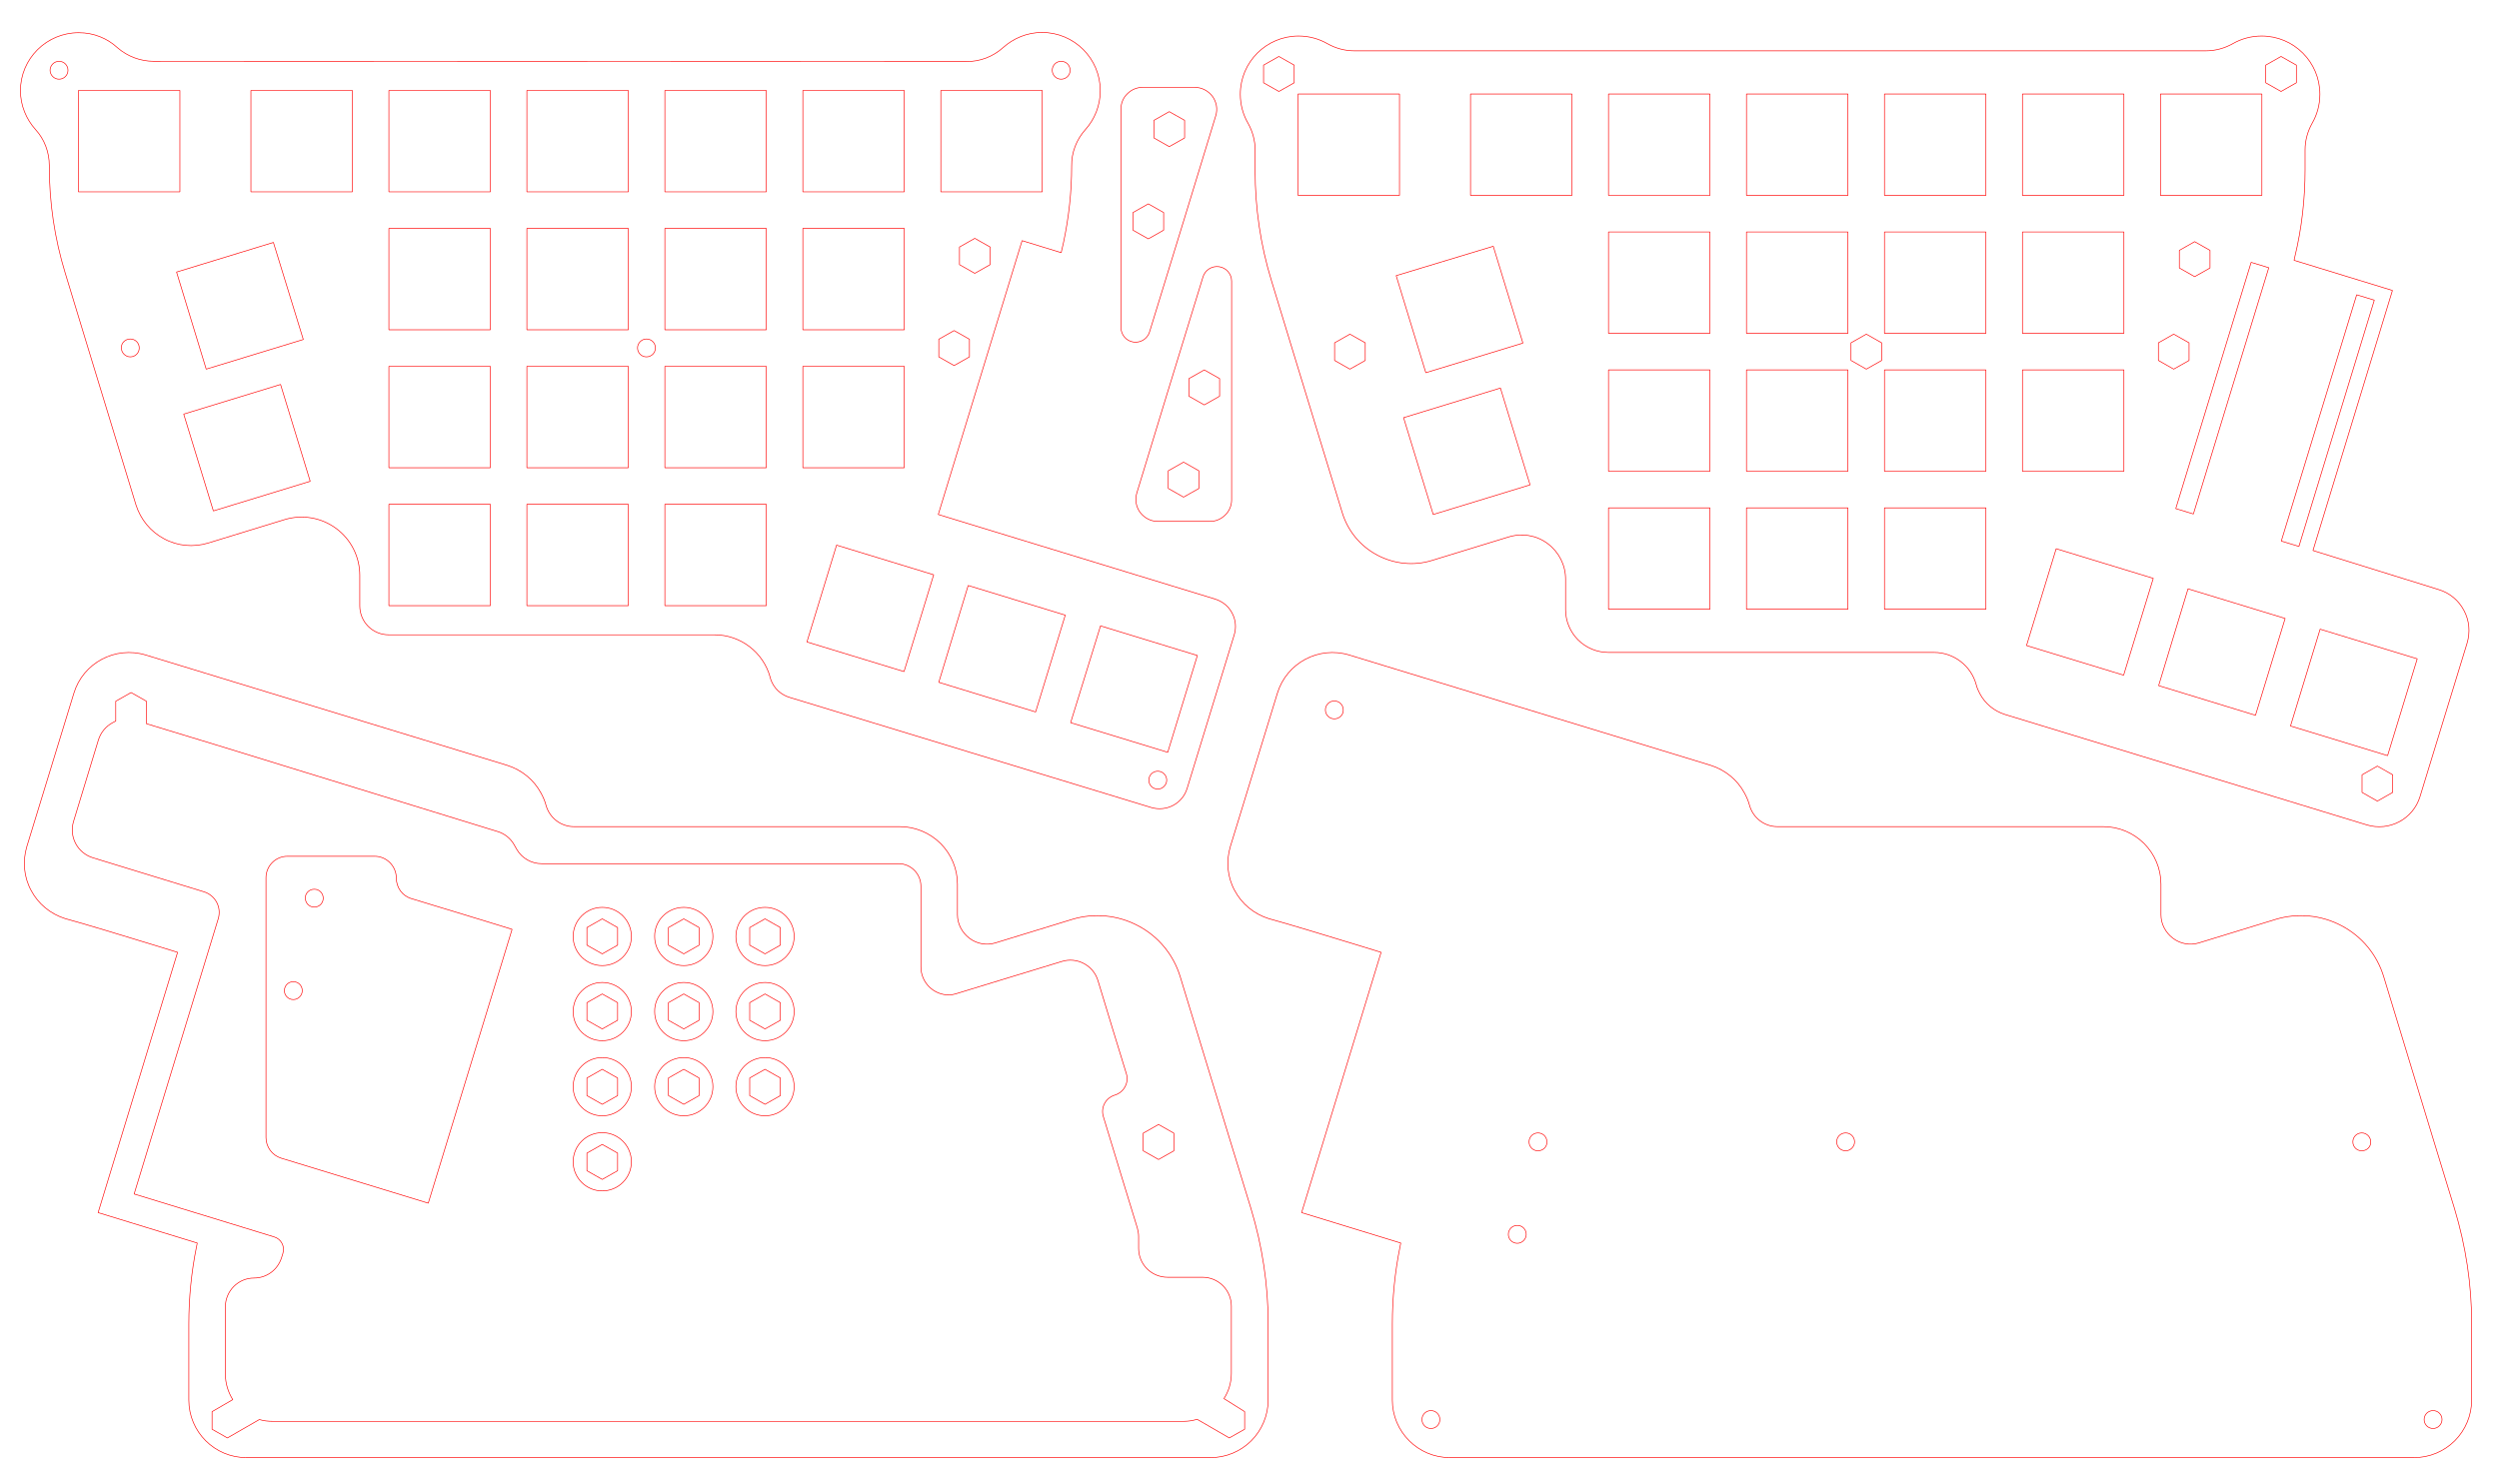 <?xml version="1.0" encoding="utf-8"?>
<!-- Generator: Adobe Illustrator 25.2.3, SVG Export Plug-In . SVG Version: 6.00 Build 0)  -->
<svg version="1.1" id="Layer_1" xmlns="http://www.w3.org/2000/svg" xmlns:xlink="http://www.w3.org/1999/xlink" x="0px" y="0px"
	 viewBox="0 0 978 581.1" style="enable-background:new 0 0 978 581.1;" xml:space="preserve">
<style type="text/css">
	.st0{fill:none;stroke:#FF0000;stroke-width:0.25;stroke-linecap:round;stroke-linejoin:round;stroke-miterlimit:10;}
</style>
<path class="st0" d="M415.3,24c2,0,3.5,1.6,3.5,3.5c0,2-1.6,3.5-3.5,3.5c-2,0-3.5-1.6-3.5-3.5C411.8,25.6,413.3,24,415.3,24z
	 M23.1,24c2,0,3.5,1.6,3.5,3.5c0,2-1.6,3.5-3.5,3.5s-3.5-1.6-3.5-3.5C19.6,25.6,21.2,24,23.1,24z M368.2,75.1h39.7V35.4h-39.7V75.1z
	 M314.2,75.1h39.7V35.4h-39.7V75.1z M152.2,35.4h39.7v39.7h-39.7L152.2,35.4z M260.2,75.1h39.7V35.4h-39.7V75.1z M98.2,75.1h39.7
	V35.4H98.2V75.1z M206.2,75.1h39.7V35.4h-39.7V75.1z M30.7,75.1h39.7V35.4H30.7V75.1z M381.5,93.3l6,3.4v6.9l-6,3.4l-6-3.4v-6.9
	L381.5,93.3z M152.2,89.4h39.7v39.7h-39.7L152.2,89.4z M206.2,129.1h39.7V89.4h-39.7V129.1z M260.2,129.1h39.7V89.4h-39.7V129.1z
	 M314.2,129.1h39.7V89.4h-39.7V129.1z M253,132.7c2,0,3.5,1.6,3.5,3.5c0,2-1.6,3.5-3.5,3.5c-2,0-3.5-1.6-3.5-3.5
	C249.5,134.3,251.1,132.7,253,132.7z M51,132.7c2,0,3.5,1.6,3.5,3.5c0,2-1.6,3.5-3.5,3.5s-3.5-1.6-3.5-3.5
	C47.4,134.3,49,132.7,51,132.7z M373.4,129.4l6,3.4v6.9l-6,3.4l-6-3.4v-6.9L373.4,129.4z M69.1,106.5l11.6,38l38-11.6L107,94.9
	L69.1,106.5z M260.2,183.1h39.7v-39.7h-39.7V183.1z M314.2,183.1h39.7v-39.7h-39.7V183.1z M152.2,143.4h39.7v39.7h-39.7L152.2,143.4
	z M206.2,183.1h39.7v-39.7h-39.7V183.1z M71.9,162.1l11.6,37.9l37.9-11.6l-11.6-37.9L71.9,162.1z M206.2,237.1h39.7v-39.7h-39.7
	V237.1z M152.2,197.4h39.7v39.7h-39.7L152.2,197.4z M260.2,237.1h39.7v-39.7h-39.7V237.1z M315.8,251.3l38,11.6l11.6-37.9l-38-11.6
	L315.8,251.3z M367.4,267.1l37.9,11.6l11.6-37.9l-38-11.6L367.4,267.1z M419,282.9l38,11.6l11.6-37.9l-37.9-11.6L419,282.9z
	 M453.1,301.9c2,0,3.5,1.6,3.5,3.5s-1.6,3.5-3.5,3.5c-2,0-3.5-1.6-3.5-3.5S451.1,301.9,453.1,301.9z M378.3,24.1
	c5.3,0,10.3-1.9,14.3-5.5c4-3.6,9.4-5.9,15.2-5.9c12.6,0,22.8,10.2,22.8,22.8c0,5.8-2.2,11.2-5.8,15.2c-3.5,3.9-5.5,9-5.4,14.3
	c0,0,0,0,0,0c0,10.1-1.1,20.1-3.2,30c-0.3,1.3-0.9,3.9-0.9,3.9l-15.3-4.7l-32.8,107.2c0,0,99.4,30.4,108.3,33.1
	c2.9,0.9,5.3,2.8,6.7,5.5c1.4,2.6,1.7,5.7,0.8,8.6c-4.8,15.6-13.6,44.4-18.4,60c-1.8,6-8.1,9.3-14.1,7.5L309,273
	c-2.9-0.9-5.3-2.8-6.7-5.5c-0.4-0.7-0.7-1.5-0.9-2.3c0,0,0-0.1,0-0.1c-2.7-9.8-11.6-16.6-21.8-16.6H152.1c-3,0-5.9-1.2-8-3.3
	c-2.1-2.1-3.3-5-3.3-8v-12c0-7.2-3.4-14-9.2-18.3c-5.8-4.3-13.3-5.6-20.2-3.5l-30,9.2c-5.7,1.7-11.9,1.2-17.2-1.7
	c-5.3-2.8-9.2-7.6-11-13.3c-10-32.6-27.7-90.8-27.7-90.8c-4.1-13.4-6.2-27.4-6.2-41.5c0-0.2,0-0.4,0-0.5c0-5.2-1.9-10.3-5.4-14.1
	c-3.6-4-5.9-9.4-5.9-15.2C8,23,18.2,12.8,30.8,12.8c5.9,0,11.2,2.2,15.2,5.9C49.9,22.1,55,24,60.2,24
	C109.2,24,329.1,24.1,378.3,24.1z"/>
<path class="st0" d="M892.7,22.1l6,3.4v6.9l-6,3.4l-6-3.4v-6.9L892.7,22.1z M500.5,22.1l6,3.4v6.9l-6,3.4l-6-3.4v-6.9L500.5,22.1z
	 M845.5,76.5h39.7V36.8h-39.7V76.5z M791.5,76.5h39.7V36.8h-39.7V76.5z M737.5,76.5h39.7V36.8h-39.7V76.5z M683.5,76.5h39.7V36.8
	h-39.7V76.5z M629.5,36.8h39.7v39.7h-39.7L629.5,36.8z M575.5,76.5h39.7V36.8h-39.7V76.5z M508,76.5h39.7V36.8H508V76.5z
	 M858.9,94.6l6,3.4v6.9l-6,3.4l-6-3.4v-6.9L858.9,94.6z M791.5,130.5h39.7V90.8h-39.7V130.5z M737.5,130.5h39.7V90.8h-39.7V130.5z
	 M629.5,90.8h39.7v39.7h-39.7L629.5,90.8z M683.5,130.5h39.7V90.8h-39.7V130.5z M528.3,130.8l6,3.4v6.9l-6,3.4l-6-3.4v-6.9
	L528.3,130.8z M730.4,130.8l6,3.4v6.9l-6,3.4l-6-3.4v-6.9L730.4,130.8z M850.7,130.8l6,3.4v6.9l-6,3.4l-6-3.4v-6.9L850.7,130.8z
	 M546.4,107.9l11.6,38l38-11.6l-11.6-37.9L546.4,107.9z M791.5,184.5h39.7v-39.7h-39.7V184.5z M737.5,184.5h39.7v-39.7h-39.7V184.5z
	 M683.5,184.5h39.7v-39.7h-39.7V184.5z M629.5,144.8h39.7v39.7h-39.7L629.5,144.8z M858.4,201.2l29.5-96.4l-6.9-2.1l-29.5,96.4
	L858.4,201.2z M549.3,163.5l11.6,37.9l37.9-11.6l-11.6-37.9L549.3,163.5z M899.7,213.9l29.5-96.4l-6.9-2.1l-29.5,96.4L899.7,213.9z
	 M683.5,238.5h39.7v-39.7h-39.7V238.5z M629.5,198.8h39.7v39.7h-39.7L629.5,198.8z M737.5,238.5h39.7v-39.7h-39.7V238.5z
	 M793.1,252.7l38,11.6l11.6-37.9l-38-11.6L793.1,252.7z M844.8,268.4l37.9,11.6l11.6-37.9l-38-11.6L844.8,268.4z M896.4,284.2
	l38,11.6l11.6-37.9L908,246.3L896.4,284.2z M930.4,299.9l6,3.4v6.9l-6,3.4l-6-3.4v-6.9L930.4,299.9z M863.3,19.9
	c3.7,0,7.3-1,10.5-2.8c3.3-1.9,7.2-3,11.3-3c12.6,0,22.8,10.2,22.8,22.8c0,4.1-1.1,8-3,11.3c-1.8,3.2-2.8,6.8-2.8,10.5
	c0,3.8,0,7.7,0,7.7c0,11.5-1.3,23-4,34.1c-0.1,0.5-0.3,1.4-0.3,1.4l38.5,11.8l-31.1,101.8c0,0,47,14.6,49.2,15.3
	c4.3,1.3,7.8,4.2,9.9,8.2c2.1,3.9,2.5,8.5,1.2,12.8c-4.8,15.6-13.6,44.4-18.4,60c-2.7,8.9-12.1,13.8-20.9,11.1l-141.5-43.2
	c-4.2-1.3-7.8-4.2-9.9-8.2c-0.6-1.1-1.1-2.3-1.4-3.5c0,0,0,0,0,0c-2-7.4-8.8-12.6-16.5-12.6H629.4c-4.4,0-8.7-1.8-11.8-4.9
	c-3.1-3.1-4.9-7.4-4.9-11.8c0,0,0-12,0-12c0-5.5-2.6-10.6-7-13.9c-4.4-3.3-10.1-4.2-15.3-2.6l-30,9.2c-7.1,2.2-14.8,1.4-21.4-2.1
	c-6.6-3.5-11.5-9.4-13.7-16.6c-10-32.6-27.7-90.8-27.7-90.8c-4.3-14-6.4-28.5-6.4-43.1v-8.1c0-3.7-1-7.3-2.8-10.5
	c-1.9-3.3-3-7.2-3-11.3c0-12.6,10.2-22.8,22.8-22.8c4.1,0,8,1.1,11.3,3c3.2,1.8,6.8,2.8,10.5,2.8C573.6,19.9,819.6,19.9,863.3,19.9z
	"/>
<path class="st0" d="M453.4,453.9l-6-3.4v-6.9l6-3.4l6,3.4v6.9L453.4,453.9z M479,547.5c1.9-2.9,2.9-6.4,2.9-9.9c0-9.8,0-21,0-26.3
	c0-6.3-5.1-11.3-11.3-11.3c-4.3,0-9.3,0-13.7,0c-3,0-5.9-1.2-8-3.3c-2.1-2.1-3.3-5-3.3-8v-4.7c0-1.1-0.2-2.2-0.5-3.3
	c-2-6.6-9.7-31.6-13.3-43.6c-1.1-3.6,0.9-7.3,4.5-8.4c0,0,0,0,0,0c3.6-1.1,5.6-4.9,4.5-8.4c-2.8-9-7.8-25.5-11.1-36.4
	c-1.8-6-8.2-9.4-14.2-7.5c-13.7,4.2-36.2,11-41.6,12.7c-0.8,0.2-1.6,0.4-2.5,0.4c-6.1,0-11-4.9-11-11c0-9.4,0-22.9,0-31.6
	c0-4.8-3.9-8.8-8.8-8.8H212c-4,0-7.7-2.1-9.7-5.5c-0.4-0.7-0.8-1.4-1.2-2.1c-1.4-2.4-3.7-4.2-6.4-5L84.9,291.7l-27.6-8.4v-8.8
	l-6-3.4l-6,3.4v7.8c-0.4,0.2-0.8,0.3-1.2,0.6c-2.7,1.4-4.7,3.9-5.6,6.8c-2.8,9.3-6.9,22.5-9.7,31.8c-1.9,6.1,1.6,12.5,7.6,14.3
	c9.1,2.8,31.3,9.6,43.4,13.3c4.5,1.4,7,6.1,5.6,10.6c-8.1,26.3-32.9,107.7-32.9,107.7s40.5,12.4,54.8,16.8c2.7,0.8,4.3,3.7,3.4,6.5
	l-0.5,1.6c-1.5,4.8-5.8,8-10.8,8c-3,0-5.8,1.2-7.9,3.3c-2.1,2.1-3.3,5-3.3,7.9c0,5.3,0,16.5,0,26.4c0,3.7,1.1,7.1,2.9,10l-8.1,4.7
	v6.9l6,3.4l12.5-7.2c1.7,0.5,3.4,0.7,5.2,0.7h356.6c1.8,0,3.6-0.3,5.2-0.8l12.6,7.3l6-3.4v-6.9L479,547.5z M60.4,370l9.1,2.8
	L38.4,474.7l38.8,11.9c0,0-0.2,1-0.3,1.5c-2,9.9-3,20-3,30.2v29.8c0,12.4,10.1,22.5,22.5,22.5h377.4c6,0,11.7-2.4,15.9-6.6
	c4.2-4.2,6.6-10,6.6-15.9v-30.1c0-15.2-2.3-30.2-6.7-44.8c0,0-17.8-58.1-27.7-90.8c-2.6-8.6-8.5-15.8-16.5-20
	c-7.9-4.2-17.2-5.1-25.8-2.5l-30,9.2c-3.5,1.1-7.3,0.4-10.2-1.8c-2.9-2.2-4.7-5.6-4.7-9.2v-12c0-6-2.4-11.7-6.6-15.9
	c-4.2-4.2-10-6.6-15.9-6.6c0,0-95.7,0-127.6,0c-5.1,0-9.5-3.4-10.9-8.3c-0.4-1.6-1.1-3.2-1.9-4.7c-2.8-5.3-7.6-9.2-13.3-11
	c-29.6-9-111.9-34.2-141.5-43.2c-11.9-3.6-24.5,3.1-28.1,15c-4.8,15.6-13.6,44.4-18.4,60c-1.7,5.7-1.2,11.9,1.7,17.2
	c2.8,5.3,7.6,9.2,13.3,11C31.9,361.3,51,367.1,60.4,370z"/>
<path class="st0" d="M560,559.2c-2,0-3.5-1.6-3.5-3.5c0-2,1.6-3.5,3.5-3.5c2,0,3.5,1.6,3.5,3.5C563.5,557.6,562,559.2,560,559.2z
	 M952.2,559.2c-2,0-3.5-1.6-3.5-3.5c0-2,1.6-3.5,3.5-3.5c2,0,3.5,1.6,3.5,3.5C955.7,557.6,954.1,559.2,952.2,559.2z M593.8,486.7
	c-2,0-3.5-1.6-3.5-3.5c0-2,1.6-3.5,3.5-3.5c2,0,3.5,1.6,3.5,3.5C597.3,485.1,595.7,486.7,593.8,486.7z M924.3,450.5
	c-2,0-3.5-1.6-3.5-3.5c0-2,1.6-3.5,3.5-3.5s3.5,1.6,3.5,3.5C927.9,448.9,926.3,450.5,924.3,450.5z M601.9,450.5
	c-2,0-3.5-1.6-3.5-3.5c0-2,1.6-3.5,3.5-3.5c2,0,3.5,1.6,3.5,3.5C605.5,448.9,603.9,450.5,601.9,450.5z M722.3,450.5
	c-2,0-3.5-1.6-3.5-3.5c0-2,1.6-3.5,3.5-3.5c2,0,3.5,1.6,3.5,3.5C725.8,448.9,724.2,450.5,722.3,450.5z M522.2,281.4
	c-2,0-3.5-1.6-3.5-3.5c0-2,1.6-3.5,3.5-3.5c2,0,3.5,1.6,3.5,3.5C525.8,279.8,524.2,281.4,522.2,281.4z M531.4,370l9.1,2.8
	l-31.1,101.9l38.8,11.9c0,0-0.2,1-0.3,1.5c-2,9.9-3,20-3,30.2v29.8c0,12.4,10.1,22.5,22.5,22.5h377.4c6,0,11.7-2.4,15.9-6.6
	c4.2-4.2,6.6-10,6.6-15.9v-30.1c0-15.2-2.3-30.2-6.7-44.8c0,0-17.8-58.1-27.7-90.8c-2.6-8.6-8.5-15.8-16.5-20
	c-7.9-4.2-17.2-5.1-25.8-2.5l-30,9.2c-3.5,1.1-7.3,0.4-10.2-1.8c-2.9-2.2-4.7-5.6-4.7-9.2v-12c0-6-2.4-11.7-6.6-15.9
	c-4.2-4.2-10-6.6-15.9-6.6c0,0-95.7,0-127.6,0c-5.1,0-9.5-3.4-10.9-8.3c-0.4-1.6-1.1-3.2-1.9-4.7c-2.8-5.3-7.6-9.2-13.3-11
	c-29.6-9-111.9-34.2-141.5-43.2c-11.9-3.6-24.5,3.1-28.1,15c-4.8,15.6-13.6,44.4-18.4,60c-1.7,5.7-1.2,11.9,1.7,17.2
	c2.8,5.3,7.6,9.2,13.3,11C502.9,361.3,521.9,367.1,531.4,370z"/>
<path class="st0" d="M457.6,43.7l6,3.4V54l-6,3.4l-6-3.4v-6.9L457.6,43.7z M449.4,79.8l6,3.4v6.9l-6,3.4l-6-3.4v-6.9L449.4,79.8z
	 M467.6,34.2c2.7,0,5.2,1.3,6.9,3.5c1.6,2.2,2.1,5,1.3,7.6c-5.6,18.4-17.1,56.1-25.9,84.6c-0.8,2.7-3.5,4.4-6.3,4
	c-2.8-0.4-4.9-2.8-4.9-5.7V42.6c0-2.2,0.9-4.4,2.5-5.9c1.6-1.6,3.7-2.5,5.9-2.5H467.6z"/>
<path class="st0" d="M463.2,194.6l-6-3.4v-6.9l6-3.4l6,3.4v6.9L463.2,194.6z M471.3,158.5l-6-3.4v-6.9l6-3.4l6,3.4v6.9L471.3,158.5z
	 M453.1,204.1c-2.7,0-5.2-1.3-6.9-3.5c-1.6-2.2-2.1-5-1.3-7.6c5.6-18.4,17.1-56.1,25.9-84.6c0.8-2.7,3.5-4.4,6.3-4
	c2.8,0.4,4.9,2.8,4.9,5.7v85.6c0,2.2-0.9,4.4-2.5,5.9c-1.6,1.6-3.7,2.5-5.9,2.5H453.1z"/>
<path class="st0" d="M123,348.1c2,0,3.5,1.6,3.5,3.5c0,2-1.6,3.5-3.5,3.5c-2,0-3.5-1.6-3.5-3.5C119.4,349.7,121,348.1,123,348.1z
	 M114.8,384.3c2,0,3.5,1.6,3.5,3.5s-1.6,3.5-3.5,3.5c-2,0-3.5-1.6-3.5-3.5S112.8,384.3,114.8,384.3z M155.1,343.7
	c0-2.2-0.9-4.4-2.5-6c-1.6-1.6-3.7-2.5-6-2.5c-9.5,0-24.7,0-34.1,0c-4.7,0-8.4,3.8-8.4,8.4v101.7c0,3.7,2.4,7,6,8.1
	c15.8,4.8,57.5,17.6,57.5,17.6l32.8-107.2c0,0-27-8.3-39.3-12C157.5,350.8,155.1,347.5,155.1,343.7L155.1,343.7z"/>
<path class="st0" d="M235.7,389.1l6,3.4v6.9l-6,3.4l-6-3.4v-6.9L235.7,389.1z M235.7,384.6c6.3,0,11.4,5.1,11.4,11.4
	c0,6.3-5.1,11.4-11.4,11.4c-6.3,0-11.4-5.1-11.4-11.4C224.3,389.7,229.4,384.6,235.7,384.6z"/>
<path class="st0" d="M267.6,389.1l6,3.4v6.9l-6,3.4l-6-3.4v-6.9L267.6,389.1z M267.6,384.6c6.3,0,11.4,5.1,11.4,11.4
	c0,6.3-5.1,11.4-11.4,11.4c-6.3,0-11.4-5.1-11.4-11.4C256.1,389.7,261.3,384.6,267.6,384.6z"/>
<path class="st0" d="M299.4,389.1l6,3.4v6.9l-6,3.4l-6-3.4v-6.9L299.4,389.1z M299.4,384.6c6.3,0,11.4,5.1,11.4,11.4
	c0,6.3-5.1,11.4-11.4,11.4c-6.3,0-11.4-5.1-11.4-11.4C288,389.7,293.1,384.6,299.4,384.6z"/>
<path class="st0" d="M267.6,359.7l6,3.4v6.9l-6,3.4l-6-3.4v-6.9L267.6,359.7z M267.6,355.2c6.3,0,11.4,5.1,11.4,11.4
	c0,6.3-5.1,11.4-11.4,11.4c-6.3,0-11.4-5.1-11.4-11.4C256.1,360.3,261.3,355.2,267.6,355.2z"/>
<path class="st0" d="M299.4,359.7l6,3.4v6.9l-6,3.4l-6-3.4v-6.9L299.4,359.7z M299.4,355.2c6.3,0,11.4,5.1,11.4,11.4
	c0,6.3-5.1,11.4-11.4,11.4c-6.3,0-11.4-5.1-11.4-11.4C288,360.3,293.1,355.2,299.4,355.2z"/>
<path class="st0" d="M235.7,418.6l6,3.4v6.9l-6,3.4l-6-3.4V422L235.7,418.6z M235.7,414c6.3,0,11.4,5.1,11.4,11.4
	s-5.1,11.4-11.4,11.4c-6.3,0-11.4-5.1-11.4-11.4S229.4,414,235.7,414z"/>
<path class="st0" d="M267.6,418.6l6,3.4v6.9l-6,3.4l-6-3.4V422L267.6,418.6z M267.6,414c6.3,0,11.4,5.1,11.4,11.4
	s-5.1,11.4-11.4,11.4c-6.3,0-11.4-5.1-11.4-11.4S261.3,414,267.6,414z"/>
<path class="st0" d="M299.4,418.6l6,3.4v6.9l-6,3.4l-6-3.4V422L299.4,418.6z M299.4,414c6.3,0,11.4,5.1,11.4,11.4
	s-5.1,11.4-11.4,11.4c-6.3,0-11.4-5.1-11.4-11.4S293.1,414,299.4,414z"/>
<path class="st0" d="M235.7,448l6,3.4v6.9l-6,3.4l-6-3.4v-6.9L235.7,448z M235.7,443.4c6.3,0,11.4,5.1,11.4,11.4
	s-5.1,11.4-11.4,11.4c-6.3,0-11.4-5.1-11.4-11.4S229.4,443.4,235.7,443.4z"/>
<path class="st0" d="M235.7,359.7l6,3.4v6.9l-6,3.4l-6-3.4v-6.9L235.7,359.7z M235.7,355.2c6.3,0,11.4,5.1,11.4,11.4
	c0,6.3-5.1,11.4-11.4,11.4c-6.3,0-11.4-5.1-11.4-11.4C224.3,360.3,229.4,355.2,235.7,355.2z"/>
</svg>
